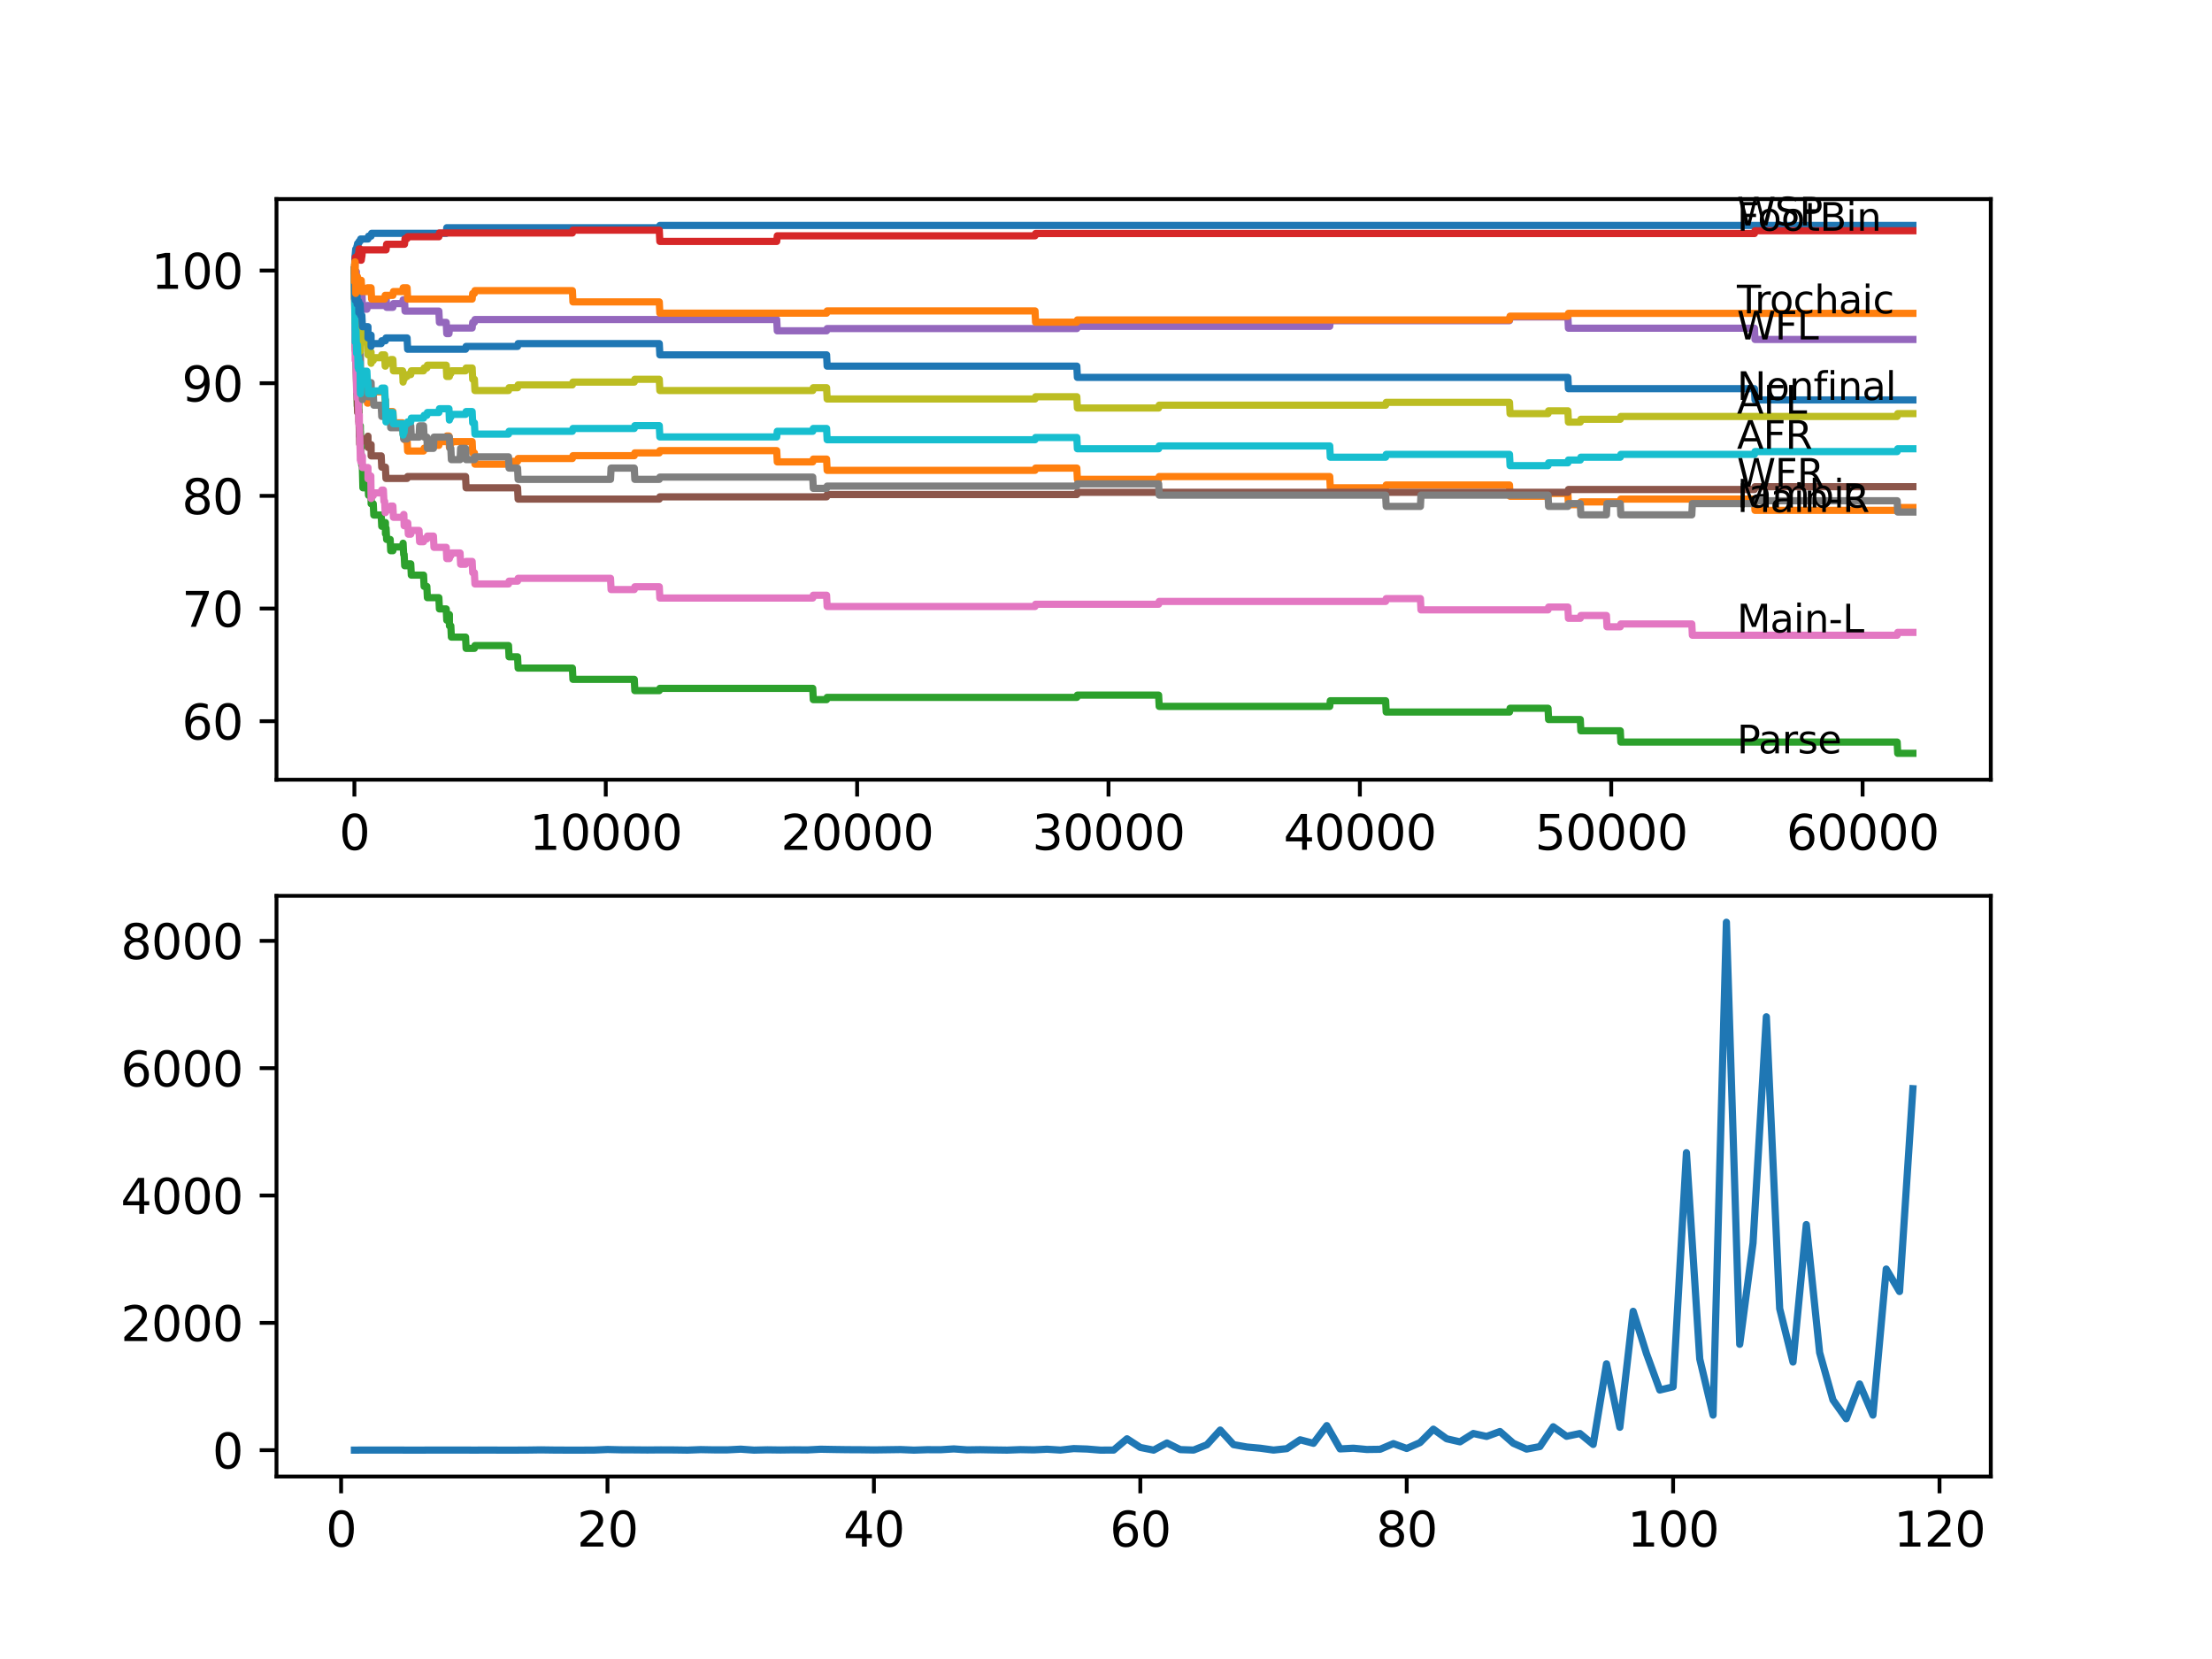 <?xml version="1.0" encoding="utf-8" standalone="no"?>
<!DOCTYPE svg PUBLIC "-//W3C//DTD SVG 1.1//EN"
  "http://www.w3.org/Graphics/SVG/1.1/DTD/svg11.dtd">
<svg xmlns:xlink="http://www.w3.org/1999/xlink" width="460.8pt" height="345.6pt" viewBox="0 0 460.8 345.6" xmlns="http://www.w3.org/2000/svg" version="1.1">
 <defs>
  <style type="text/css">*{stroke-linejoin: round; stroke-linecap: butt}</style>
 </defs>
 <g id="figure_1">
  <g id="patch_1">
   <path d="M 0 345.6 
L 460.8 345.6 
L 460.8 0 
L 0 0 
z
" style="fill: #ffffff"/>
  </g>
  <g id="axes_1">
   <g id="patch_2">
    <path d="M 57.6 162.432 
L 414.72 162.432 
L 414.72 41.472 
L 57.6 41.472 
z
" style="fill: #ffffff"/>
   </g>
   <g id="matplotlib.axis_1">
    <g id="xtick_1">
     <g id="line2d_1">
      <defs>
       <path id="mdc29847988" d="M 0 0 
L 0 3.5 
" style="stroke: #000000; stroke-width: 0.8"/>
      </defs>
      <g>
       <use xlink:href="#mdc29847988" x="73.827" y="162.432" style="stroke: #000000; stroke-width: 0.8"/>
      </g>
     </g>
     <g id="text_1">
      <!-- 0 -->
      <g transform="translate(70.646 177.03)scale(0.1 -0.1)">
       <defs>
        <path id="DejaVuSans-30" d="M 2034 4250 
Q 1547 4250 1301 3770 
Q 1056 3291 1056 2328 
Q 1056 1369 1301 889 
Q 1547 409 2034 409 
Q 2525 409 2770 889 
Q 3016 1369 3016 2328 
Q 3016 3291 2770 3770 
Q 2525 4250 2034 4250 
z
M 2034 4750 
Q 2819 4750 3233 4129 
Q 3647 3509 3647 2328 
Q 3647 1150 3233 529 
Q 2819 -91 2034 -91 
Q 1250 -91 836 529 
Q 422 1150 422 2328 
Q 422 3509 836 4129 
Q 1250 4750 2034 4750 
z
" transform="scale(0.016)"/>
       </defs>
       <use xlink:href="#DejaVuSans-30"/>
      </g>
     </g>
    </g>
    <g id="xtick_2">
     <g id="line2d_2">
      <g>
       <use xlink:href="#mdc29847988" x="126.192" y="162.432" style="stroke: #000000; stroke-width: 0.8"/>
      </g>
     </g>
     <g id="text_2">
      <!-- 10000 -->
      <g transform="translate(110.286 177.03)scale(0.1 -0.1)">
       <defs>
        <path id="DejaVuSans-31" d="M 794 531 
L 1825 531 
L 1825 4091 
L 703 3866 
L 703 4441 
L 1819 4666 
L 2450 4666 
L 2450 531 
L 3481 531 
L 3481 0 
L 794 0 
L 794 531 
z
" transform="scale(0.016)"/>
       </defs>
       <use xlink:href="#DejaVuSans-31"/>
       <use xlink:href="#DejaVuSans-30" x="63.623"/>
       <use xlink:href="#DejaVuSans-30" x="127.246"/>
       <use xlink:href="#DejaVuSans-30" x="190.869"/>
       <use xlink:href="#DejaVuSans-30" x="254.492"/>
      </g>
     </g>
    </g>
    <g id="xtick_3">
     <g id="line2d_3">
      <g>
       <use xlink:href="#mdc29847988" x="178.556" y="162.432" style="stroke: #000000; stroke-width: 0.8"/>
      </g>
     </g>
     <g id="text_3">
      <!-- 20000 -->
      <g transform="translate(162.65 177.03)scale(0.1 -0.1)">
       <defs>
        <path id="DejaVuSans-32" d="M 1228 531 
L 3431 531 
L 3431 0 
L 469 0 
L 469 531 
Q 828 903 1448 1529 
Q 2069 2156 2228 2338 
Q 2531 2678 2651 2914 
Q 2772 3150 2772 3378 
Q 2772 3750 2511 3984 
Q 2250 4219 1831 4219 
Q 1534 4219 1204 4116 
Q 875 4013 500 3803 
L 500 4441 
Q 881 4594 1212 4672 
Q 1544 4750 1819 4750 
Q 2544 4750 2975 4387 
Q 3406 4025 3406 3419 
Q 3406 3131 3298 2873 
Q 3191 2616 2906 2266 
Q 2828 2175 2409 1742 
Q 1991 1309 1228 531 
z
" transform="scale(0.016)"/>
       </defs>
       <use xlink:href="#DejaVuSans-32"/>
       <use xlink:href="#DejaVuSans-30" x="63.623"/>
       <use xlink:href="#DejaVuSans-30" x="127.246"/>
       <use xlink:href="#DejaVuSans-30" x="190.869"/>
       <use xlink:href="#DejaVuSans-30" x="254.492"/>
      </g>
     </g>
    </g>
    <g id="xtick_4">
     <g id="line2d_4">
      <g>
       <use xlink:href="#mdc29847988" x="230.921" y="162.432" style="stroke: #000000; stroke-width: 0.8"/>
      </g>
     </g>
     <g id="text_4">
      <!-- 30000 -->
      <g transform="translate(215.015 177.03)scale(0.1 -0.1)">
       <defs>
        <path id="DejaVuSans-33" d="M 2597 2516 
Q 3050 2419 3304 2112 
Q 3559 1806 3559 1356 
Q 3559 666 3084 287 
Q 2609 -91 1734 -91 
Q 1441 -91 1130 -33 
Q 819 25 488 141 
L 488 750 
Q 750 597 1062 519 
Q 1375 441 1716 441 
Q 2309 441 2620 675 
Q 2931 909 2931 1356 
Q 2931 1769 2642 2001 
Q 2353 2234 1838 2234 
L 1294 2234 
L 1294 2753 
L 1863 2753 
Q 2328 2753 2575 2939 
Q 2822 3125 2822 3475 
Q 2822 3834 2567 4026 
Q 2313 4219 1838 4219 
Q 1578 4219 1281 4162 
Q 984 4106 628 3988 
L 628 4550 
Q 988 4650 1302 4700 
Q 1616 4750 1894 4750 
Q 2613 4750 3031 4423 
Q 3450 4097 3450 3541 
Q 3450 3153 3228 2886 
Q 3006 2619 2597 2516 
z
" transform="scale(0.016)"/>
       </defs>
       <use xlink:href="#DejaVuSans-33"/>
       <use xlink:href="#DejaVuSans-30" x="63.623"/>
       <use xlink:href="#DejaVuSans-30" x="127.246"/>
       <use xlink:href="#DejaVuSans-30" x="190.869"/>
       <use xlink:href="#DejaVuSans-30" x="254.492"/>
      </g>
     </g>
    </g>
    <g id="xtick_5">
     <g id="line2d_5">
      <g>
       <use xlink:href="#mdc29847988" x="283.285" y="162.432" style="stroke: #000000; stroke-width: 0.8"/>
      </g>
     </g>
     <g id="text_5">
      <!-- 40000 -->
      <g transform="translate(267.379 177.03)scale(0.1 -0.1)">
       <defs>
        <path id="DejaVuSans-34" d="M 2419 4116 
L 825 1625 
L 2419 1625 
L 2419 4116 
z
M 2253 4666 
L 3047 4666 
L 3047 1625 
L 3713 1625 
L 3713 1100 
L 3047 1100 
L 3047 0 
L 2419 0 
L 2419 1100 
L 313 1100 
L 313 1709 
L 2253 4666 
z
" transform="scale(0.016)"/>
       </defs>
       <use xlink:href="#DejaVuSans-34"/>
       <use xlink:href="#DejaVuSans-30" x="63.623"/>
       <use xlink:href="#DejaVuSans-30" x="127.246"/>
       <use xlink:href="#DejaVuSans-30" x="190.869"/>
       <use xlink:href="#DejaVuSans-30" x="254.492"/>
      </g>
     </g>
    </g>
    <g id="xtick_6">
     <g id="line2d_6">
      <g>
       <use xlink:href="#mdc29847988" x="335.65" y="162.432" style="stroke: #000000; stroke-width: 0.8"/>
      </g>
     </g>
     <g id="text_6">
      <!-- 50000 -->
      <g transform="translate(319.744 177.03)scale(0.1 -0.1)">
       <defs>
        <path id="DejaVuSans-35" d="M 691 4666 
L 3169 4666 
L 3169 4134 
L 1269 4134 
L 1269 2991 
Q 1406 3038 1543 3061 
Q 1681 3084 1819 3084 
Q 2600 3084 3056 2656 
Q 3513 2228 3513 1497 
Q 3513 744 3044 326 
Q 2575 -91 1722 -91 
Q 1428 -91 1123 -41 
Q 819 9 494 109 
L 494 744 
Q 775 591 1075 516 
Q 1375 441 1709 441 
Q 2250 441 2565 725 
Q 2881 1009 2881 1497 
Q 2881 1984 2565 2268 
Q 2250 2553 1709 2553 
Q 1456 2553 1204 2497 
Q 953 2441 691 2322 
L 691 4666 
z
" transform="scale(0.016)"/>
       </defs>
       <use xlink:href="#DejaVuSans-35"/>
       <use xlink:href="#DejaVuSans-30" x="63.623"/>
       <use xlink:href="#DejaVuSans-30" x="127.246"/>
       <use xlink:href="#DejaVuSans-30" x="190.869"/>
       <use xlink:href="#DejaVuSans-30" x="254.492"/>
      </g>
     </g>
    </g>
    <g id="xtick_7">
     <g id="line2d_7">
      <g>
       <use xlink:href="#mdc29847988" x="388.014" y="162.432" style="stroke: #000000; stroke-width: 0.8"/>
      </g>
     </g>
     <g id="text_7">
      <!-- 60000 -->
      <g transform="translate(372.108 177.03)scale(0.1 -0.1)">
       <defs>
        <path id="DejaVuSans-36" d="M 2113 2584 
Q 1688 2584 1439 2293 
Q 1191 2003 1191 1497 
Q 1191 994 1439 701 
Q 1688 409 2113 409 
Q 2538 409 2786 701 
Q 3034 994 3034 1497 
Q 3034 2003 2786 2293 
Q 2538 2584 2113 2584 
z
M 3366 4563 
L 3366 3988 
Q 3128 4100 2886 4159 
Q 2644 4219 2406 4219 
Q 1781 4219 1451 3797 
Q 1122 3375 1075 2522 
Q 1259 2794 1537 2939 
Q 1816 3084 2150 3084 
Q 2853 3084 3261 2657 
Q 3669 2231 3669 1497 
Q 3669 778 3244 343 
Q 2819 -91 2113 -91 
Q 1303 -91 875 529 
Q 447 1150 447 2328 
Q 447 3434 972 4092 
Q 1497 4750 2381 4750 
Q 2619 4750 2861 4703 
Q 3103 4656 3366 4563 
z
" transform="scale(0.016)"/>
       </defs>
       <use xlink:href="#DejaVuSans-36"/>
       <use xlink:href="#DejaVuSans-30" x="63.623"/>
       <use xlink:href="#DejaVuSans-30" x="127.246"/>
       <use xlink:href="#DejaVuSans-30" x="190.869"/>
       <use xlink:href="#DejaVuSans-30" x="254.492"/>
      </g>
     </g>
    </g>
   </g>
   <g id="matplotlib.axis_2">
    <g id="ytick_1">
     <g id="line2d_8">
      <defs>
       <path id="mcd21e31ecd" d="M 0 0 
L -3.5 0 
" style="stroke: #000000; stroke-width: 0.8"/>
      </defs>
      <g>
       <use xlink:href="#mcd21e31ecd" x="57.6" y="150.244" style="stroke: #000000; stroke-width: 0.8"/>
      </g>
     </g>
     <g id="text_8">
      <!-- 60 -->
      <g transform="translate(37.875 154.044)scale(0.1 -0.1)">
       <use xlink:href="#DejaVuSans-36"/>
       <use xlink:href="#DejaVuSans-30" x="63.623"/>
      </g>
     </g>
    </g>
    <g id="ytick_2">
     <g id="line2d_9">
      <g>
       <use xlink:href="#mcd21e31ecd" x="57.6" y="126.773" style="stroke: #000000; stroke-width: 0.8"/>
      </g>
     </g>
     <g id="text_9">
      <!-- 70 -->
      <g transform="translate(37.875 130.572)scale(0.1 -0.1)">
       <defs>
        <path id="DejaVuSans-37" d="M 525 4666 
L 3525 4666 
L 3525 4397 
L 1831 0 
L 1172 0 
L 2766 4134 
L 525 4134 
L 525 4666 
z
" transform="scale(0.016)"/>
       </defs>
       <use xlink:href="#DejaVuSans-37"/>
       <use xlink:href="#DejaVuSans-30" x="63.623"/>
      </g>
     </g>
    </g>
    <g id="ytick_3">
     <g id="line2d_10">
      <g>
       <use xlink:href="#mcd21e31ecd" x="57.6" y="103.302" style="stroke: #000000; stroke-width: 0.8"/>
      </g>
     </g>
     <g id="text_10">
      <!-- 80 -->
      <g transform="translate(37.875 107.101)scale(0.1 -0.1)">
       <defs>
        <path id="DejaVuSans-38" d="M 2034 2216 
Q 1584 2216 1326 1975 
Q 1069 1734 1069 1313 
Q 1069 891 1326 650 
Q 1584 409 2034 409 
Q 2484 409 2743 651 
Q 3003 894 3003 1313 
Q 3003 1734 2745 1975 
Q 2488 2216 2034 2216 
z
M 1403 2484 
Q 997 2584 770 2862 
Q 544 3141 544 3541 
Q 544 4100 942 4425 
Q 1341 4750 2034 4750 
Q 2731 4750 3128 4425 
Q 3525 4100 3525 3541 
Q 3525 3141 3298 2862 
Q 3072 2584 2669 2484 
Q 3125 2378 3379 2068 
Q 3634 1759 3634 1313 
Q 3634 634 3220 271 
Q 2806 -91 2034 -91 
Q 1263 -91 848 271 
Q 434 634 434 1313 
Q 434 1759 690 2068 
Q 947 2378 1403 2484 
z
M 1172 3481 
Q 1172 3119 1398 2916 
Q 1625 2713 2034 2713 
Q 2441 2713 2670 2916 
Q 2900 3119 2900 3481 
Q 2900 3844 2670 4047 
Q 2441 4250 2034 4250 
Q 1625 4250 1398 4047 
Q 1172 3844 1172 3481 
z
" transform="scale(0.016)"/>
       </defs>
       <use xlink:href="#DejaVuSans-38"/>
       <use xlink:href="#DejaVuSans-30" x="63.623"/>
      </g>
     </g>
    </g>
    <g id="ytick_4">
     <g id="line2d_11">
      <g>
       <use xlink:href="#mcd21e31ecd" x="57.6" y="79.83" style="stroke: #000000; stroke-width: 0.8"/>
      </g>
     </g>
     <g id="text_11">
      <!-- 90 -->
      <g transform="translate(37.875 83.629)scale(0.1 -0.1)">
       <defs>
        <path id="DejaVuSans-39" d="M 703 97 
L 703 672 
Q 941 559 1184 500 
Q 1428 441 1663 441 
Q 2288 441 2617 861 
Q 2947 1281 2994 2138 
Q 2813 1869 2534 1725 
Q 2256 1581 1919 1581 
Q 1219 1581 811 2004 
Q 403 2428 403 3163 
Q 403 3881 828 4315 
Q 1253 4750 1959 4750 
Q 2769 4750 3195 4129 
Q 3622 3509 3622 2328 
Q 3622 1225 3098 567 
Q 2575 -91 1691 -91 
Q 1453 -91 1209 -44 
Q 966 3 703 97 
z
M 1959 2075 
Q 2384 2075 2632 2365 
Q 2881 2656 2881 3163 
Q 2881 3666 2632 3958 
Q 2384 4250 1959 4250 
Q 1534 4250 1286 3958 
Q 1038 3666 1038 3163 
Q 1038 2656 1286 2365 
Q 1534 2075 1959 2075 
z
" transform="scale(0.016)"/>
       </defs>
       <use xlink:href="#DejaVuSans-39"/>
       <use xlink:href="#DejaVuSans-30" x="63.623"/>
      </g>
     </g>
    </g>
    <g id="ytick_5">
     <g id="line2d_12">
      <g>
       <use xlink:href="#mcd21e31ecd" x="57.6" y="56.359" style="stroke: #000000; stroke-width: 0.8"/>
      </g>
     </g>
     <g id="text_12">
      <!-- 100 -->
      <g transform="translate(31.512 60.158)scale(0.1 -0.1)">
       <use xlink:href="#DejaVuSans-31"/>
       <use xlink:href="#DejaVuSans-30" x="63.623"/>
       <use xlink:href="#DejaVuSans-30" x="127.246"/>
      </g>
     </g>
    </g>
   </g>
   <g id="line2d_13">
    <path d="M 73.833 56.359 
L 73.838 56.359 
L 73.958 53.268 
L 73.979 53.268 
L 74.1 51.899 
L 74.241 51.899 
L 74.356 51.312 
L 74.383 51.312 
L 74.498 50.726 
L 74.718 50.726 
L 74.833 50.256 
L 75.021 50.256 
L 75.137 49.787 
L 76.655 49.787 
L 76.77 49.2 
L 77.299 49.2 
L 77.414 48.613 
L 92.956 48.613 
L 93.071 47.44 
L 137.34 47.44 
L 137.456 46.97 
L 398.487 46.97 
L 398.487 46.97 
" clip-path="url(#p00356a1056)" style="fill: none; stroke: #1f77b4; stroke-width: 1.5; stroke-linecap: square"/>
   </g>
   <g id="line2d_14">
    <path d="M 73.833 56.359 
L 73.838 56.359 
L 73.854 55.185 
L 73.885 62.227 
L 73.917 60.662 
L 74.042 68.094 
L 74.1 68.094 
L 74.189 72.789 
L 74.215 71.615 
L 74.294 71.615 
L 74.377 71.028 
L 74.383 73.376 
L 74.388 73.376 
L 74.43 73.376 
L 74.482 72.789 
L 74.487 75.136 
L 74.524 75.136 
L 74.561 75.136 
L 74.681 79.83 
L 74.718 79.83 
L 74.843 78.187 
L 74.854 78.187 
L 74.969 80.534 
L 74.995 80.534 
L 75.021 82.881 
L 75.105 81.238 
L 75.241 81.238 
L 75.357 80.652 
L 75.383 80.652 
L 75.477 82.999 
L 75.493 81.63 
L 76.43 81.63 
L 76.545 83.977 
L 76.655 83.977 
L 76.776 82.803 
L 77.31 82.803 
L 77.425 82.216 
L 77.755 82.216 
L 77.87 81.63 
L 80.127 81.63 
L 80.242 83.977 
L 80.289 83.977 
L 80.3 83.39 
L 80.305 85.737 
L 80.384 85.737 
L 81.844 85.737 
L 81.96 88.084 
L 83.866 88.084 
L 83.97 90.431 
L 83.976 89.845 
L 84.19 89.845 
L 84.264 89.258 
L 84.269 91.605 
L 84.285 91.605 
L 84.803 91.605 
L 84.918 93.952 
L 88.233 93.952 
L 88.348 93.365 
L 88.919 93.365 
L 89.034 92.779 
L 91.422 92.779 
L 91.537 91.996 
L 92.956 91.996 
L 93.071 90.823 
L 93.527 90.823 
L 93.616 93.17 
L 93.637 92.583 
L 93.915 92.583 
L 94.03 91.996 
L 98.355 91.996 
L 98.47 94.343 
L 98.826 94.343 
L 98.941 96.69 
L 105.932 96.69 
L 106.047 96.104 
L 107.817 96.104 
L 107.932 95.517 
L 119.238 95.517 
L 119.353 94.93 
L 132.13 94.93 
L 132.245 94.343 
L 137.34 94.343 
L 137.456 93.874 
L 161.805 93.874 
L 161.92 96.221 
L 169.309 96.221 
L 169.424 95.634 
L 172.194 95.634 
L 172.309 97.981 
L 215.615 97.981 
L 215.73 97.512 
L 224.323 97.512 
L 224.438 99.859 
L 241.362 99.859 
L 241.478 99.272 
L 277.007 99.272 
L 277.122 101.619 
L 288.653 101.619 
L 288.768 101.033 
L 314.458 101.033 
L 314.573 103.38 
L 322.485 103.38 
L 322.601 102.793 
L 326.617 102.793 
L 326.732 105.14 
L 329.204 105.14 
L 329.319 104.553 
L 337.535 104.553 
L 337.65 103.967 
L 365.482 103.967 
L 365.597 106.314 
L 395.214 106.314 
L 395.33 105.727 
L 398.487 105.727 
L 398.487 105.727 
" clip-path="url(#p00356a1056)" style="fill: none; stroke: #ff7f0e; stroke-width: 1.5; stroke-linecap: square"/>
   </g>
   <g id="line2d_15">
    <path d="M 73.833 56.359 
L 73.843 56.359 
L 73.854 55.772 
L 73.89 62.344 
L 73.896 62.344 
L 74.026 72.241 
L 74.068 72.241 
L 74.168 74.588 
L 74.178 73.415 
L 74.189 73.415 
L 74.314 80.456 
L 74.383 80.456 
L 74.414 79.869 
L 74.435 84.564 
L 74.456 84.564 
L 74.482 84.564 
L 74.597 82.608 
L 74.618 82.608 
L 74.697 81.825 
L 74.702 84.172 
L 74.718 84.172 
L 74.754 83.703 
L 74.76 86.05 
L 74.807 86.05 
L 74.854 90.744 
L 74.922 89.962 
L 74.995 89.962 
L 75.063 88.71 
L 75.069 91.057 
L 75.089 89.884 
L 75.21 94.578 
L 75.241 94.578 
L 75.357 96.925 
L 75.477 96.925 
L 75.597 101.619 
L 76.43 101.619 
L 76.545 100.837 
L 76.66 100.837 
L 76.776 103.184 
L 77.299 103.184 
L 77.31 102.597 
L 77.315 104.945 
L 77.394 104.945 
L 77.755 104.945 
L 77.87 107.292 
L 79.41 107.292 
L 79.525 109.639 
L 80.127 109.639 
L 80.242 108.857 
L 80.289 108.857 
L 80.3 111.204 
L 80.399 110.03 
L 80.425 110.03 
L 80.541 112.377 
L 81.279 112.377 
L 81.394 114.724 
L 81.844 114.724 
L 81.96 113.942 
L 83.866 113.942 
L 83.97 113.16 
L 84.086 115.507 
L 84.19 115.507 
L 84.306 117.854 
L 84.803 117.854 
L 84.918 117.463 
L 85.568 117.463 
L 85.683 119.81 
L 88.233 119.81 
L 88.348 122.157 
L 88.919 122.157 
L 89.034 124.504 
L 91.422 124.504 
L 91.537 126.851 
L 92.956 126.851 
L 93.071 129.198 
L 93.527 129.198 
L 93.616 128.025 
L 93.621 130.372 
L 93.632 130.372 
L 93.915 130.372 
L 94.03 132.719 
L 96.983 132.719 
L 97.098 135.066 
L 98.826 135.066 
L 98.941 134.479 
L 105.932 134.479 
L 106.047 136.827 
L 107.817 136.827 
L 107.932 139.174 
L 119.238 139.174 
L 119.353 141.521 
L 132.13 141.521 
L 132.245 143.868 
L 137.34 143.868 
L 137.456 143.399 
L 169.309 143.399 
L 169.424 145.746 
L 172.194 145.746 
L 172.309 145.276 
L 224.323 145.276 
L 224.438 144.807 
L 241.362 144.807 
L 241.478 147.154 
L 277.007 147.154 
L 277.122 145.98 
L 288.653 145.98 
L 288.768 148.328 
L 314.458 148.328 
L 314.573 147.545 
L 322.485 147.545 
L 322.601 149.892 
L 329.204 149.892 
L 329.319 152.24 
L 337.535 152.24 
L 337.65 154.587 
L 395.214 154.587 
L 395.33 156.934 
L 398.487 156.934 
L 398.487 156.934 
" clip-path="url(#p00356a1056)" style="fill: none; stroke: #2ca02c; stroke-width: 1.5; stroke-linecap: square"/>
   </g>
   <g id="line2d_16">
    <path d="M 73.833 56.359 
L 73.875 56.359 
L 74.021 53.62 
L 74.461 53.62 
L 74.576 53.034 
L 74.697 53.034 
L 74.812 51.86 
L 75.021 51.86 
L 75.137 54.207 
L 75.252 54.207 
L 75.367 53.425 
L 75.383 53.425 
L 75.503 52.056 
L 80.425 52.056 
L 80.541 50.882 
L 84.264 50.882 
L 84.379 49.709 
L 84.803 49.709 
L 84.918 49.317 
L 91.422 49.317 
L 91.537 48.535 
L 119.238 48.535 
L 119.353 47.948 
L 137.34 47.948 
L 137.456 50.295 
L 161.805 50.295 
L 161.92 49.122 
L 215.615 49.122 
L 215.73 48.652 
L 365.482 48.652 
L 365.597 48.066 
L 398.487 48.066 
L 398.487 48.066 
" clip-path="url(#p00356a1056)" style="fill: none; stroke: #d62728; stroke-width: 1.5; stroke-linecap: square"/>
   </g>
   <g id="line2d_17">
    <path d="M 73.833 56.359 
L 73.917 56.359 
L 73.922 58.706 
L 74.026 57.767 
L 74.168 57.767 
L 74.241 56.593 
L 74.246 58.941 
L 74.273 58.941 
L 74.414 58.941 
L 74.482 61.288 
L 74.524 60.114 
L 74.561 60.114 
L 74.676 59.332 
L 74.697 59.332 
L 74.812 61.679 
L 74.995 61.679 
L 75.116 59.723 
L 75.383 59.723 
L 75.503 64.417 
L 76.43 64.417 
L 76.545 63.635 
L 80.127 63.635 
L 80.242 62.853 
L 80.3 62.853 
L 80.415 61.679 
L 80.425 61.679 
L 80.541 64.026 
L 81.844 64.026 
L 81.96 63.244 
L 83.866 63.244 
L 83.981 62.461 
L 84.264 62.461 
L 84.379 64.808 
L 91.422 64.808 
L 91.537 67.156 
L 92.956 67.156 
L 93.071 69.503 
L 93.527 69.503 
L 93.642 68.329 
L 98.355 68.329 
L 98.47 67.156 
L 98.826 67.156 
L 98.941 66.569 
L 161.805 66.569 
L 161.92 68.916 
L 172.194 68.916 
L 172.309 68.447 
L 224.323 68.447 
L 224.438 67.977 
L 277.007 67.977 
L 277.122 66.804 
L 314.458 66.804 
L 314.573 66.021 
L 326.617 66.021 
L 326.732 68.368 
L 365.482 68.368 
L 365.597 70.715 
L 398.487 70.715 
L 398.487 70.715 
" clip-path="url(#p00356a1056)" style="fill: none; stroke: #9467bd; stroke-width: 1.5; stroke-linecap: square"/>
   </g>
   <g id="line2d_18">
    <path d="M 73.833 56.359 
L 73.843 56.359 
L 73.854 55.772 
L 73.89 62.344 
L 73.901 62.344 
L 73.922 62.344 
L 73.932 61.875 
L 73.948 68.916 
L 73.958 68.916 
L 73.979 68.916 
L 73.995 68.329 
L 74.006 73.023 
L 74.053 73.023 
L 74.068 73.023 
L 74.184 75.371 
L 74.189 75.371 
L 74.309 81.825 
L 74.377 81.825 
L 74.493 85.933 
L 74.718 85.933 
L 74.754 85.463 
L 74.76 87.81 
L 74.807 87.81 
L 74.927 92.505 
L 75.021 92.505 
L 75.137 92.035 
L 75.383 92.035 
L 75.498 91.449 
L 76.655 91.449 
L 76.66 90.862 
L 76.666 93.209 
L 76.749 93.209 
L 77.299 93.209 
L 77.31 92.622 
L 77.315 94.969 
L 77.394 94.969 
L 79.41 94.969 
L 79.525 97.316 
L 80.289 97.316 
L 80.404 99.664 
L 84.803 99.664 
L 84.918 99.272 
L 96.983 99.272 
L 97.098 101.619 
L 107.817 101.619 
L 107.932 103.967 
L 137.34 103.967 
L 137.456 103.497 
L 172.194 103.497 
L 172.309 103.028 
L 224.323 103.028 
L 224.438 102.558 
L 326.617 102.558 
L 326.732 101.972 
L 365.482 101.972 
L 365.597 101.385 
L 398.487 101.385 
L 398.487 101.385 
" clip-path="url(#p00356a1056)" style="fill: none; stroke: #8c564b; stroke-width: 1.5; stroke-linecap: square"/>
   </g>
   <g id="line2d_19">
    <path d="M 73.833 56.359 
L 73.838 56.359 
L 73.985 72.711 
L 73.99 72.711 
L 73.995 75.058 
L 74.1 73.532 
L 74.126 73.532 
L 74.246 79.4 
L 74.267 79.4 
L 74.294 81.747 
L 74.377 81.16 
L 74.383 80.573 
L 74.388 82.921 
L 74.487 81.16 
L 74.618 81.16 
L 74.744 88.202 
L 74.754 88.202 
L 74.854 86.441 
L 74.859 88.788 
L 74.89 88.788 
L 75.011 93.483 
L 75.021 93.483 
L 75.063 95.83 
L 75.131 94.656 
L 75.137 94.656 
L 75.163 93.874 
L 75.168 96.221 
L 75.236 96.221 
L 75.241 96.221 
L 75.357 95.634 
L 75.477 95.634 
L 75.493 95.047 
L 75.498 97.395 
L 75.571 97.395 
L 76.655 97.395 
L 76.66 99.742 
L 76.765 99.155 
L 77.252 99.155 
L 77.31 103.849 
L 77.367 103.262 
L 77.755 103.262 
L 77.87 102.676 
L 79.41 102.676 
L 79.525 102.089 
L 79.865 102.089 
L 79.98 104.436 
L 80.127 104.436 
L 80.242 106.783 
L 80.289 106.783 
L 80.404 106.196 
L 81.279 106.196 
L 81.394 105.414 
L 81.844 105.414 
L 81.96 107.761 
L 83.97 107.761 
L 84.086 107.174 
L 84.133 107.174 
L 84.19 109.522 
L 84.243 108.935 
L 84.944 108.935 
L 85.06 111.282 
L 85.568 111.282 
L 85.683 110.5 
L 87.296 110.5 
L 87.411 112.847 
L 88.233 112.847 
L 88.348 112.26 
L 88.919 112.26 
L 89.034 111.673 
L 90.291 111.673 
L 90.406 114.02 
L 92.956 114.02 
L 93.071 116.367 
L 93.616 116.367 
L 93.731 115.781 
L 93.915 115.781 
L 94.03 115.194 
L 95.842 115.194 
L 95.957 117.541 
L 96.983 117.541 
L 97.098 116.954 
L 98.355 116.954 
L 98.47 119.301 
L 98.826 119.301 
L 98.941 121.648 
L 105.932 121.648 
L 106.047 121.062 
L 107.817 121.062 
L 107.932 120.475 
L 127.182 120.475 
L 127.297 122.822 
L 132.13 122.822 
L 132.245 122.235 
L 137.34 122.235 
L 137.456 124.582 
L 169.309 124.582 
L 169.424 123.996 
L 172.194 123.996 
L 172.309 126.343 
L 215.615 126.343 
L 215.73 125.873 
L 241.362 125.873 
L 241.478 125.287 
L 288.653 125.287 
L 288.768 124.7 
L 295.9 124.7 
L 296.015 127.047 
L 322.485 127.047 
L 322.601 126.46 
L 326.617 126.46 
L 326.732 128.807 
L 329.204 128.807 
L 329.319 128.22 
L 334.65 128.22 
L 334.765 130.568 
L 337.535 130.568 
L 337.65 129.981 
L 352.433 129.981 
L 352.548 132.328 
L 395.214 132.328 
L 395.33 131.741 
L 398.487 131.741 
L 398.487 131.741 
" clip-path="url(#p00356a1056)" style="fill: none; stroke: #e377c2; stroke-width: 1.5; stroke-linecap: square"/>
   </g>
   <g id="line2d_20">
    <path d="M 73.833 56.359 
L 73.843 56.359 
L 73.854 55.772 
L 73.89 62.344 
L 73.932 58.354 
L 73.937 58.354 
L 74.058 64.026 
L 74.068 64.026 
L 74.126 66.373 
L 74.147 61.679 
L 74.173 61.679 
L 74.189 61.679 
L 74.241 66.373 
L 74.304 65.786 
L 74.377 65.786 
L 74.498 72.241 
L 74.618 72.241 
L 74.749 68.642 
L 74.754 68.642 
L 74.854 75.684 
L 74.875 74.901 
L 74.89 74.901 
L 75.006 72.554 
L 75.021 72.554 
L 75.063 72.085 
L 75.069 74.432 
L 75.084 74.432 
L 75.163 81.473 
L 75.205 79.126 
L 75.241 79.126 
L 75.357 81.473 
L 75.383 81.473 
L 75.477 80.886 
L 75.493 83.234 
L 75.587 80.886 
L 76.655 80.886 
L 76.66 80.3 
L 76.666 82.647 
L 76.749 82.647 
L 77.252 82.647 
L 77.31 79.713 
L 77.362 82.06 
L 77.755 82.06 
L 77.87 84.407 
L 79.41 84.407 
L 79.525 86.754 
L 79.865 86.754 
L 79.98 84.407 
L 80.289 84.407 
L 80.404 86.754 
L 81.279 86.754 
L 81.394 89.101 
L 83.97 89.101 
L 84.086 91.449 
L 84.133 91.449 
L 84.19 89.101 
L 84.243 91.449 
L 84.803 91.449 
L 84.918 91.057 
L 84.944 91.057 
L 85.06 88.71 
L 85.568 88.71 
L 85.683 91.057 
L 87.296 91.057 
L 87.411 88.71 
L 88.233 88.71 
L 88.348 91.057 
L 88.919 91.057 
L 89.034 93.404 
L 90.291 93.404 
L 90.406 91.057 
L 93.616 91.057 
L 93.731 93.404 
L 93.915 93.404 
L 94.03 95.752 
L 95.842 95.752 
L 95.957 93.404 
L 96.983 93.404 
L 97.098 95.752 
L 98.826 95.752 
L 98.941 95.165 
L 105.932 95.165 
L 106.047 97.512 
L 107.817 97.512 
L 107.932 99.859 
L 127.182 99.859 
L 127.297 97.512 
L 132.13 97.512 
L 132.245 99.859 
L 137.34 99.859 
L 137.456 99.39 
L 169.309 99.39 
L 169.424 101.737 
L 172.194 101.737 
L 172.309 101.267 
L 224.323 101.267 
L 224.438 100.798 
L 241.362 100.798 
L 241.478 103.145 
L 288.653 103.145 
L 288.768 105.492 
L 295.9 105.492 
L 296.015 103.145 
L 322.485 103.145 
L 322.601 105.492 
L 326.617 105.492 
L 326.732 104.905 
L 329.204 104.905 
L 329.319 107.253 
L 334.65 107.253 
L 334.765 104.905 
L 337.535 104.905 
L 337.65 107.253 
L 352.433 107.253 
L 352.548 104.905 
L 365.482 104.905 
L 365.597 104.319 
L 395.214 104.319 
L 395.33 106.666 
L 398.487 106.666 
L 398.487 106.666 
" clip-path="url(#p00356a1056)" style="fill: none; stroke: #7f7f7f; stroke-width: 1.5; stroke-linecap: square"/>
   </g>
   <g id="line2d_21">
    <path d="M 73.833 56.359 
L 73.838 56.359 
L 73.932 64.496 
L 73.958 62.54 
L 73.979 62.54 
L 73.995 67.234 
L 74.095 64.926 
L 74.189 64.926 
L 74.241 63.752 
L 74.246 66.099 
L 74.288 66.099 
L 74.294 66.099 
L 74.383 64.926 
L 74.388 67.273 
L 74.393 67.273 
L 74.414 67.273 
L 74.54 65.513 
L 74.561 65.513 
L 74.676 67.86 
L 74.718 67.86 
L 74.754 70.207 
L 74.828 68.447 
L 74.995 68.447 
L 75.063 73.141 
L 75.11 71.967 
L 75.137 71.967 
L 75.257 69.816 
L 75.477 69.816 
L 75.592 69.229 
L 76.43 69.229 
L 76.545 71.576 
L 76.655 71.576 
L 76.66 73.923 
L 76.765 73.336 
L 77.299 73.336 
L 77.31 75.684 
L 77.409 75.097 
L 77.755 75.097 
L 77.87 74.51 
L 79.41 74.51 
L 79.525 73.923 
L 80.127 73.923 
L 80.242 76.27 
L 80.289 76.27 
L 80.404 75.684 
L 81.279 75.684 
L 81.394 74.901 
L 81.844 74.901 
L 81.96 77.248 
L 83.866 77.248 
L 83.97 79.595 
L 83.976 79.009 
L 84.19 79.009 
L 84.306 78.422 
L 84.803 78.422 
L 84.918 78.031 
L 85.568 78.031 
L 85.683 77.248 
L 88.233 77.248 
L 88.348 76.662 
L 88.919 76.662 
L 89.034 76.075 
L 92.956 76.075 
L 93.071 78.422 
L 93.616 78.422 
L 93.731 77.835 
L 93.915 77.835 
L 94.03 77.248 
L 96.983 77.248 
L 97.098 76.662 
L 98.355 76.662 
L 98.47 79.009 
L 98.826 79.009 
L 98.941 81.356 
L 105.932 81.356 
L 106.047 80.769 
L 107.817 80.769 
L 107.932 80.182 
L 119.238 80.182 
L 119.353 79.595 
L 132.13 79.595 
L 132.245 79.009 
L 137.34 79.009 
L 137.456 81.356 
L 169.309 81.356 
L 169.424 80.769 
L 172.194 80.769 
L 172.309 83.116 
L 215.615 83.116 
L 215.73 82.647 
L 224.323 82.647 
L 224.438 84.994 
L 241.362 84.994 
L 241.478 84.407 
L 288.653 84.407 
L 288.768 83.82 
L 314.458 83.82 
L 314.573 86.167 
L 322.485 86.167 
L 322.601 85.581 
L 326.617 85.581 
L 326.732 87.928 
L 329.204 87.928 
L 329.319 87.341 
L 337.535 87.341 
L 337.65 86.754 
L 395.214 86.754 
L 395.33 86.167 
L 398.487 86.167 
L 398.487 86.167 
" clip-path="url(#p00356a1056)" style="fill: none; stroke: #bcbd22; stroke-width: 1.5; stroke-linecap: square"/>
   </g>
   <g id="line2d_22">
    <path d="M 73.833 56.359 
L 73.838 56.359 
L 73.974 68.877 
L 73.99 68.877 
L 73.995 71.224 
L 74.1 68.916 
L 74.168 68.916 
L 74.288 73.61 
L 74.377 73.61 
L 74.482 71.85 
L 74.602 76.544 
L 74.618 76.544 
L 74.718 74.588 
L 74.723 76.935 
L 74.807 76.935 
L 74.927 75.566 
L 74.995 75.566 
L 75.089 82.021 
L 75.116 81.434 
L 75.137 81.434 
L 75.257 79.283 
L 75.383 79.283 
L 75.508 77.327 
L 76.43 77.327 
L 76.545 79.674 
L 76.655 79.674 
L 76.77 82.021 
L 77.755 82.021 
L 77.87 81.434 
L 79.41 81.434 
L 79.525 80.847 
L 80.127 80.847 
L 80.242 83.194 
L 80.289 83.194 
L 80.41 87.889 
L 80.425 87.889 
L 80.541 86.715 
L 81.279 86.715 
L 81.394 85.933 
L 81.844 85.933 
L 81.96 88.28 
L 83.866 88.28 
L 83.97 90.627 
L 83.976 90.04 
L 84.19 90.04 
L 84.316 88.28 
L 84.803 88.28 
L 84.918 87.889 
L 85.568 87.889 
L 85.683 87.106 
L 88.233 87.106 
L 88.348 86.52 
L 88.919 86.52 
L 89.034 85.933 
L 91.422 85.933 
L 91.537 85.15 
L 93.527 85.15 
L 93.616 87.498 
L 93.637 86.911 
L 93.915 86.911 
L 94.03 86.324 
L 96.983 86.324 
L 97.098 85.737 
L 98.355 85.737 
L 98.47 88.084 
L 98.826 88.084 
L 98.941 90.431 
L 105.932 90.431 
L 106.047 89.845 
L 119.238 89.845 
L 119.353 89.258 
L 132.13 89.258 
L 132.245 88.671 
L 137.34 88.671 
L 137.456 91.018 
L 161.805 91.018 
L 161.92 89.845 
L 169.309 89.845 
L 169.424 89.258 
L 172.194 89.258 
L 172.309 91.605 
L 215.615 91.605 
L 215.73 91.136 
L 224.323 91.136 
L 224.438 93.483 
L 241.362 93.483 
L 241.478 92.896 
L 277.007 92.896 
L 277.122 95.243 
L 288.653 95.243 
L 288.768 94.656 
L 314.458 94.656 
L 314.573 97.003 
L 322.485 97.003 
L 322.601 96.417 
L 326.617 96.417 
L 326.732 95.83 
L 329.204 95.83 
L 329.319 95.243 
L 337.535 95.243 
L 337.65 94.656 
L 365.482 94.656 
L 365.597 94.07 
L 395.214 94.07 
L 395.33 93.483 
L 398.487 93.483 
L 398.487 93.483 
" clip-path="url(#p00356a1056)" style="fill: none; stroke: #17becf; stroke-width: 1.5; stroke-linecap: square"/>
   </g>
   <g id="line2d_23">
    <path d="M 73.833 56.359 
L 73.843 56.359 
L 73.932 62.148 
L 73.958 60.192 
L 73.979 60.192 
L 73.995 62.54 
L 74.089 61.014 
L 74.189 61.014 
L 74.241 59.84 
L 74.246 62.187 
L 74.288 62.187 
L 74.294 62.187 
L 74.383 61.014 
L 74.388 63.361 
L 74.393 63.361 
L 74.43 63.361 
L 74.545 62.774 
L 74.718 62.774 
L 74.754 65.121 
L 74.828 63.361 
L 75.021 63.361 
L 75.137 65.708 
L 75.383 65.708 
L 75.498 68.055 
L 76.655 68.055 
L 76.66 70.402 
L 76.765 69.816 
L 77.299 69.816 
L 77.31 72.163 
L 77.409 71.576 
L 79.41 71.576 
L 79.525 70.989 
L 80.289 70.989 
L 80.404 70.402 
L 84.803 70.402 
L 84.918 72.75 
L 96.983 72.75 
L 97.098 72.163 
L 107.817 72.163 
L 107.932 71.576 
L 137.34 71.576 
L 137.456 73.923 
L 172.194 73.923 
L 172.309 76.27 
L 224.323 76.27 
L 224.438 78.617 
L 326.617 78.617 
L 326.732 80.965 
L 365.482 80.965 
L 365.597 83.312 
L 398.487 83.312 
L 398.487 83.312 
" clip-path="url(#p00356a1056)" style="fill: none; stroke: #1f77b4; stroke-width: 1.5; stroke-linecap: square"/>
   </g>
   <g id="line2d_24">
    <path d="M 73.833 56.359 
L 73.843 56.359 
L 73.854 58.706 
L 73.927 54.559 
L 73.948 54.559 
L 73.979 54.559 
L 74.1 61.131 
L 74.215 58.784 
L 74.241 58.784 
L 74.356 58.197 
L 74.414 58.197 
L 74.461 57.611 
L 74.466 59.958 
L 74.508 59.958 
L 74.561 59.958 
L 74.676 59.175 
L 74.995 59.175 
L 75.11 58.393 
L 75.252 58.393 
L 75.367 60.74 
L 76.43 60.74 
L 76.545 59.958 
L 77.299 59.958 
L 77.414 62.305 
L 80.127 62.305 
L 80.242 61.522 
L 81.844 61.522 
L 81.96 60.74 
L 83.866 60.74 
L 83.981 59.958 
L 84.803 59.958 
L 84.918 62.305 
L 98.355 62.305 
L 98.47 61.131 
L 98.826 61.131 
L 98.941 60.544 
L 119.238 60.544 
L 119.353 62.892 
L 137.34 62.892 
L 137.456 65.239 
L 172.194 65.239 
L 172.309 64.769 
L 215.615 64.769 
L 215.73 67.116 
L 224.323 67.116 
L 224.438 66.647 
L 314.458 66.647 
L 314.573 65.865 
L 326.617 65.865 
L 326.732 65.278 
L 398.487 65.278 
L 398.487 65.278 
" clip-path="url(#p00356a1056)" style="fill: none; stroke: #ff7f0e; stroke-width: 1.5; stroke-linecap: square"/>
   </g>
   <g id="patch_3">
    <path d="M 57.6 162.432 
L 57.6 41.472 
" style="fill: none; stroke: #000000; stroke-width: 0.8; stroke-linejoin: miter; stroke-linecap: square"/>
   </g>
   <g id="patch_4">
    <path d="M 414.72 162.432 
L 414.72 41.472 
" style="fill: none; stroke: #000000; stroke-width: 0.8; stroke-linejoin: miter; stroke-linecap: square"/>
   </g>
   <g id="patch_5">
    <path d="M 57.6 162.432 
L 414.72 162.432 
" style="fill: none; stroke: #000000; stroke-width: 0.8; stroke-linejoin: miter; stroke-linecap: square"/>
   </g>
   <g id="patch_6">
    <path d="M 57.6 41.472 
L 414.72 41.472 
" style="fill: none; stroke: #000000; stroke-width: 0.8; stroke-linejoin: miter; stroke-linecap: square"/>
   </g>
   <g id="text_13">
    <!-- WSP -->
    <g transform="translate(361.832 46.97)scale(0.08 -0.08)">
     <defs>
      <path id="DejaVuSans-57" d="M 213 4666 
L 850 4666 
L 1831 722 
L 2809 4666 
L 3519 4666 
L 4500 722 
L 5478 4666 
L 6119 4666 
L 4947 0 
L 4153 0 
L 3169 4050 
L 2175 0 
L 1381 0 
L 213 4666 
z
" transform="scale(0.016)"/>
      <path id="DejaVuSans-53" d="M 3425 4513 
L 3425 3897 
Q 3066 4069 2747 4153 
Q 2428 4238 2131 4238 
Q 1616 4238 1336 4038 
Q 1056 3838 1056 3469 
Q 1056 3159 1242 3001 
Q 1428 2844 1947 2747 
L 2328 2669 
Q 3034 2534 3370 2195 
Q 3706 1856 3706 1288 
Q 3706 609 3251 259 
Q 2797 -91 1919 -91 
Q 1588 -91 1214 -16 
Q 841 59 441 206 
L 441 856 
Q 825 641 1194 531 
Q 1563 422 1919 422 
Q 2459 422 2753 634 
Q 3047 847 3047 1241 
Q 3047 1584 2836 1778 
Q 2625 1972 2144 2069 
L 1759 2144 
Q 1053 2284 737 2584 
Q 422 2884 422 3419 
Q 422 4038 858 4394 
Q 1294 4750 2059 4750 
Q 2388 4750 2728 4690 
Q 3069 4631 3425 4513 
z
" transform="scale(0.016)"/>
      <path id="DejaVuSans-50" d="M 1259 4147 
L 1259 2394 
L 2053 2394 
Q 2494 2394 2734 2622 
Q 2975 2850 2975 3272 
Q 2975 3691 2734 3919 
Q 2494 4147 2053 4147 
L 1259 4147 
z
M 628 4666 
L 2053 4666 
Q 2838 4666 3239 4311 
Q 3641 3956 3641 3272 
Q 3641 2581 3239 2228 
Q 2838 1875 2053 1875 
L 1259 1875 
L 1259 0 
L 628 0 
L 628 4666 
z
" transform="scale(0.016)"/>
     </defs>
     <use xlink:href="#DejaVuSans-57"/>
     <use xlink:href="#DejaVuSans-53" x="98.877"/>
     <use xlink:href="#DejaVuSans-50" x="162.354"/>
    </g>
   </g>
   <g id="text_14">
    <!-- Iambic -->
    <g transform="translate(361.832 105.727)scale(0.08 -0.08)">
     <defs>
      <path id="DejaVuSans-49" d="M 628 4666 
L 1259 4666 
L 1259 0 
L 628 0 
L 628 4666 
z
" transform="scale(0.016)"/>
      <path id="DejaVuSans-61" d="M 2194 1759 
Q 1497 1759 1228 1600 
Q 959 1441 959 1056 
Q 959 750 1161 570 
Q 1363 391 1709 391 
Q 2188 391 2477 730 
Q 2766 1069 2766 1631 
L 2766 1759 
L 2194 1759 
z
M 3341 1997 
L 3341 0 
L 2766 0 
L 2766 531 
Q 2569 213 2275 61 
Q 1981 -91 1556 -91 
Q 1019 -91 701 211 
Q 384 513 384 1019 
Q 384 1609 779 1909 
Q 1175 2209 1959 2209 
L 2766 2209 
L 2766 2266 
Q 2766 2663 2505 2880 
Q 2244 3097 1772 3097 
Q 1472 3097 1187 3025 
Q 903 2953 641 2809 
L 641 3341 
Q 956 3463 1253 3523 
Q 1550 3584 1831 3584 
Q 2591 3584 2966 3190 
Q 3341 2797 3341 1997 
z
" transform="scale(0.016)"/>
      <path id="DejaVuSans-6d" d="M 3328 2828 
Q 3544 3216 3844 3400 
Q 4144 3584 4550 3584 
Q 5097 3584 5394 3201 
Q 5691 2819 5691 2113 
L 5691 0 
L 5113 0 
L 5113 2094 
Q 5113 2597 4934 2840 
Q 4756 3084 4391 3084 
Q 3944 3084 3684 2787 
Q 3425 2491 3425 1978 
L 3425 0 
L 2847 0 
L 2847 2094 
Q 2847 2600 2669 2842 
Q 2491 3084 2119 3084 
Q 1678 3084 1418 2786 
Q 1159 2488 1159 1978 
L 1159 0 
L 581 0 
L 581 3500 
L 1159 3500 
L 1159 2956 
Q 1356 3278 1631 3431 
Q 1906 3584 2284 3584 
Q 2666 3584 2933 3390 
Q 3200 3197 3328 2828 
z
" transform="scale(0.016)"/>
      <path id="DejaVuSans-62" d="M 3116 1747 
Q 3116 2381 2855 2742 
Q 2594 3103 2138 3103 
Q 1681 3103 1420 2742 
Q 1159 2381 1159 1747 
Q 1159 1113 1420 752 
Q 1681 391 2138 391 
Q 2594 391 2855 752 
Q 3116 1113 3116 1747 
z
M 1159 2969 
Q 1341 3281 1617 3432 
Q 1894 3584 2278 3584 
Q 2916 3584 3314 3078 
Q 3713 2572 3713 1747 
Q 3713 922 3314 415 
Q 2916 -91 2278 -91 
Q 1894 -91 1617 61 
Q 1341 213 1159 525 
L 1159 0 
L 581 0 
L 581 4863 
L 1159 4863 
L 1159 2969 
z
" transform="scale(0.016)"/>
      <path id="DejaVuSans-69" d="M 603 3500 
L 1178 3500 
L 1178 0 
L 603 0 
L 603 3500 
z
M 603 4863 
L 1178 4863 
L 1178 4134 
L 603 4134 
L 603 4863 
z
" transform="scale(0.016)"/>
      <path id="DejaVuSans-63" d="M 3122 3366 
L 3122 2828 
Q 2878 2963 2633 3030 
Q 2388 3097 2138 3097 
Q 1578 3097 1268 2742 
Q 959 2388 959 1747 
Q 959 1106 1268 751 
Q 1578 397 2138 397 
Q 2388 397 2633 464 
Q 2878 531 3122 666 
L 3122 134 
Q 2881 22 2623 -34 
Q 2366 -91 2075 -91 
Q 1284 -91 818 406 
Q 353 903 353 1747 
Q 353 2603 823 3093 
Q 1294 3584 2113 3584 
Q 2378 3584 2631 3529 
Q 2884 3475 3122 3366 
z
" transform="scale(0.016)"/>
     </defs>
     <use xlink:href="#DejaVuSans-49"/>
     <use xlink:href="#DejaVuSans-61" x="29.492"/>
     <use xlink:href="#DejaVuSans-6d" x="90.771"/>
     <use xlink:href="#DejaVuSans-62" x="188.184"/>
     <use xlink:href="#DejaVuSans-69" x="251.66"/>
     <use xlink:href="#DejaVuSans-63" x="279.443"/>
    </g>
   </g>
   <g id="text_15">
    <!-- Parse -->
    <g transform="translate(361.832 156.934)scale(0.08 -0.08)">
     <defs>
      <path id="DejaVuSans-72" d="M 2631 2963 
Q 2534 3019 2420 3045 
Q 2306 3072 2169 3072 
Q 1681 3072 1420 2755 
Q 1159 2438 1159 1844 
L 1159 0 
L 581 0 
L 581 3500 
L 1159 3500 
L 1159 2956 
Q 1341 3275 1631 3429 
Q 1922 3584 2338 3584 
Q 2397 3584 2469 3576 
Q 2541 3569 2628 3553 
L 2631 2963 
z
" transform="scale(0.016)"/>
      <path id="DejaVuSans-73" d="M 2834 3397 
L 2834 2853 
Q 2591 2978 2328 3040 
Q 2066 3103 1784 3103 
Q 1356 3103 1142 2972 
Q 928 2841 928 2578 
Q 928 2378 1081 2264 
Q 1234 2150 1697 2047 
L 1894 2003 
Q 2506 1872 2764 1633 
Q 3022 1394 3022 966 
Q 3022 478 2636 193 
Q 2250 -91 1575 -91 
Q 1294 -91 989 -36 
Q 684 19 347 128 
L 347 722 
Q 666 556 975 473 
Q 1284 391 1588 391 
Q 1994 391 2212 530 
Q 2431 669 2431 922 
Q 2431 1156 2273 1281 
Q 2116 1406 1581 1522 
L 1381 1569 
Q 847 1681 609 1914 
Q 372 2147 372 2553 
Q 372 3047 722 3315 
Q 1072 3584 1716 3584 
Q 2034 3584 2315 3537 
Q 2597 3491 2834 3397 
z
" transform="scale(0.016)"/>
      <path id="DejaVuSans-65" d="M 3597 1894 
L 3597 1613 
L 953 1613 
Q 991 1019 1311 708 
Q 1631 397 2203 397 
Q 2534 397 2845 478 
Q 3156 559 3463 722 
L 3463 178 
Q 3153 47 2828 -22 
Q 2503 -91 2169 -91 
Q 1331 -91 842 396 
Q 353 884 353 1716 
Q 353 2575 817 3079 
Q 1281 3584 2069 3584 
Q 2775 3584 3186 3129 
Q 3597 2675 3597 1894 
z
M 3022 2063 
Q 3016 2534 2758 2815 
Q 2500 3097 2075 3097 
Q 1594 3097 1305 2825 
Q 1016 2553 972 2059 
L 3022 2063 
z
" transform="scale(0.016)"/>
     </defs>
     <use xlink:href="#DejaVuSans-50"/>
     <use xlink:href="#DejaVuSans-61" x="55.803"/>
     <use xlink:href="#DejaVuSans-72" x="117.082"/>
     <use xlink:href="#DejaVuSans-73" x="158.195"/>
     <use xlink:href="#DejaVuSans-65" x="210.295"/>
    </g>
   </g>
   <g id="text_16">
    <!-- FootBin -->
    <g transform="translate(361.832 48.066)scale(0.08 -0.08)">
     <defs>
      <path id="DejaVuSans-46" d="M 628 4666 
L 3309 4666 
L 3309 4134 
L 1259 4134 
L 1259 2759 
L 3109 2759 
L 3109 2228 
L 1259 2228 
L 1259 0 
L 628 0 
L 628 4666 
z
" transform="scale(0.016)"/>
      <path id="DejaVuSans-6f" d="M 1959 3097 
Q 1497 3097 1228 2736 
Q 959 2375 959 1747 
Q 959 1119 1226 758 
Q 1494 397 1959 397 
Q 2419 397 2687 759 
Q 2956 1122 2956 1747 
Q 2956 2369 2687 2733 
Q 2419 3097 1959 3097 
z
M 1959 3584 
Q 2709 3584 3137 3096 
Q 3566 2609 3566 1747 
Q 3566 888 3137 398 
Q 2709 -91 1959 -91 
Q 1206 -91 779 398 
Q 353 888 353 1747 
Q 353 2609 779 3096 
Q 1206 3584 1959 3584 
z
" transform="scale(0.016)"/>
      <path id="DejaVuSans-74" d="M 1172 4494 
L 1172 3500 
L 2356 3500 
L 2356 3053 
L 1172 3053 
L 1172 1153 
Q 1172 725 1289 603 
Q 1406 481 1766 481 
L 2356 481 
L 2356 0 
L 1766 0 
Q 1100 0 847 248 
Q 594 497 594 1153 
L 594 3053 
L 172 3053 
L 172 3500 
L 594 3500 
L 594 4494 
L 1172 4494 
z
" transform="scale(0.016)"/>
      <path id="DejaVuSans-42" d="M 1259 2228 
L 1259 519 
L 2272 519 
Q 2781 519 3026 730 
Q 3272 941 3272 1375 
Q 3272 1813 3026 2020 
Q 2781 2228 2272 2228 
L 1259 2228 
z
M 1259 4147 
L 1259 2741 
L 2194 2741 
Q 2656 2741 2882 2914 
Q 3109 3088 3109 3444 
Q 3109 3797 2882 3972 
Q 2656 4147 2194 4147 
L 1259 4147 
z
M 628 4666 
L 2241 4666 
Q 2963 4666 3353 4366 
Q 3744 4066 3744 3513 
Q 3744 3084 3544 2831 
Q 3344 2578 2956 2516 
Q 3422 2416 3680 2098 
Q 3938 1781 3938 1306 
Q 3938 681 3513 340 
Q 3088 0 2303 0 
L 628 0 
L 628 4666 
z
" transform="scale(0.016)"/>
      <path id="DejaVuSans-6e" d="M 3513 2113 
L 3513 0 
L 2938 0 
L 2938 2094 
Q 2938 2591 2744 2837 
Q 2550 3084 2163 3084 
Q 1697 3084 1428 2787 
Q 1159 2491 1159 1978 
L 1159 0 
L 581 0 
L 581 3500 
L 1159 3500 
L 1159 2956 
Q 1366 3272 1645 3428 
Q 1925 3584 2291 3584 
Q 2894 3584 3203 3211 
Q 3513 2838 3513 2113 
z
" transform="scale(0.016)"/>
     </defs>
     <use xlink:href="#DejaVuSans-46"/>
     <use xlink:href="#DejaVuSans-6f" x="53.895"/>
     <use xlink:href="#DejaVuSans-6f" x="115.076"/>
     <use xlink:href="#DejaVuSans-74" x="176.258"/>
     <use xlink:href="#DejaVuSans-42" x="215.467"/>
     <use xlink:href="#DejaVuSans-69" x="284.07"/>
     <use xlink:href="#DejaVuSans-6e" x="311.854"/>
    </g>
   </g>
   <g id="text_17">
    <!-- WFL -->
    <g transform="translate(361.832 70.715)scale(0.08 -0.08)">
     <defs>
      <path id="DejaVuSans-4c" d="M 628 4666 
L 1259 4666 
L 1259 531 
L 3531 531 
L 3531 0 
L 628 0 
L 628 4666 
z
" transform="scale(0.016)"/>
     </defs>
     <use xlink:href="#DejaVuSans-57"/>
     <use xlink:href="#DejaVuSans-46" x="98.877"/>
     <use xlink:href="#DejaVuSans-4c" x="156.396"/>
    </g>
   </g>
   <g id="text_18">
    <!-- WFR -->
    <g transform="translate(361.832 101.385)scale(0.08 -0.08)">
     <defs>
      <path id="DejaVuSans-52" d="M 2841 2188 
Q 3044 2119 3236 1894 
Q 3428 1669 3622 1275 
L 4263 0 
L 3584 0 
L 2988 1197 
Q 2756 1666 2539 1819 
Q 2322 1972 1947 1972 
L 1259 1972 
L 1259 0 
L 628 0 
L 628 4666 
L 2053 4666 
Q 2853 4666 3247 4331 
Q 3641 3997 3641 3322 
Q 3641 2881 3436 2590 
Q 3231 2300 2841 2188 
z
M 1259 4147 
L 1259 2491 
L 2053 2491 
Q 2509 2491 2742 2702 
Q 2975 2913 2975 3322 
Q 2975 3731 2742 3939 
Q 2509 4147 2053 4147 
L 1259 4147 
z
" transform="scale(0.016)"/>
     </defs>
     <use xlink:href="#DejaVuSans-57"/>
     <use xlink:href="#DejaVuSans-46" x="98.877"/>
     <use xlink:href="#DejaVuSans-52" x="156.396"/>
    </g>
   </g>
   <g id="text_19">
    <!-- Main-L -->
    <g transform="translate(361.832 131.741)scale(0.08 -0.08)">
     <defs>
      <path id="DejaVuSans-4d" d="M 628 4666 
L 1569 4666 
L 2759 1491 
L 3956 4666 
L 4897 4666 
L 4897 0 
L 4281 0 
L 4281 4097 
L 3078 897 
L 2444 897 
L 1241 4097 
L 1241 0 
L 628 0 
L 628 4666 
z
" transform="scale(0.016)"/>
      <path id="DejaVuSans-2d" d="M 313 2009 
L 1997 2009 
L 1997 1497 
L 313 1497 
L 313 2009 
z
" transform="scale(0.016)"/>
     </defs>
     <use xlink:href="#DejaVuSans-4d"/>
     <use xlink:href="#DejaVuSans-61" x="86.279"/>
     <use xlink:href="#DejaVuSans-69" x="147.559"/>
     <use xlink:href="#DejaVuSans-6e" x="175.342"/>
     <use xlink:href="#DejaVuSans-2d" x="238.721"/>
     <use xlink:href="#DejaVuSans-4c" x="274.805"/>
    </g>
   </g>
   <g id="text_20">
    <!-- Main-R -->
    <g transform="translate(361.832 106.666)scale(0.08 -0.08)">
     <use xlink:href="#DejaVuSans-4d"/>
     <use xlink:href="#DejaVuSans-61" x="86.279"/>
     <use xlink:href="#DejaVuSans-69" x="147.559"/>
     <use xlink:href="#DejaVuSans-6e" x="175.342"/>
     <use xlink:href="#DejaVuSans-2d" x="238.721"/>
     <use xlink:href="#DejaVuSans-52" x="274.805"/>
    </g>
   </g>
   <g id="text_21">
    <!-- AFL -->
    <g transform="translate(361.832 86.167)scale(0.08 -0.08)">
     <defs>
      <path id="DejaVuSans-41" d="M 2188 4044 
L 1331 1722 
L 3047 1722 
L 2188 4044 
z
M 1831 4666 
L 2547 4666 
L 4325 0 
L 3669 0 
L 3244 1197 
L 1141 1197 
L 716 0 
L 50 0 
L 1831 4666 
z
" transform="scale(0.016)"/>
     </defs>
     <use xlink:href="#DejaVuSans-41"/>
     <use xlink:href="#DejaVuSans-46" x="68.408"/>
     <use xlink:href="#DejaVuSans-4c" x="125.928"/>
    </g>
   </g>
   <g id="text_22">
    <!-- AFR -->
    <g transform="translate(361.832 93.483)scale(0.08 -0.08)">
     <use xlink:href="#DejaVuSans-41"/>
     <use xlink:href="#DejaVuSans-46" x="68.408"/>
     <use xlink:href="#DejaVuSans-52" x="125.928"/>
    </g>
   </g>
   <g id="text_23">
    <!-- Nonfinal -->
    <g transform="translate(361.832 83.312)scale(0.08 -0.08)">
     <defs>
      <path id="DejaVuSans-4e" d="M 628 4666 
L 1478 4666 
L 3547 763 
L 3547 4666 
L 4159 4666 
L 4159 0 
L 3309 0 
L 1241 3903 
L 1241 0 
L 628 0 
L 628 4666 
z
" transform="scale(0.016)"/>
      <path id="DejaVuSans-66" d="M 2375 4863 
L 2375 4384 
L 1825 4384 
Q 1516 4384 1395 4259 
Q 1275 4134 1275 3809 
L 1275 3500 
L 2222 3500 
L 2222 3053 
L 1275 3053 
L 1275 0 
L 697 0 
L 697 3053 
L 147 3053 
L 147 3500 
L 697 3500 
L 697 3744 
Q 697 4328 969 4595 
Q 1241 4863 1831 4863 
L 2375 4863 
z
" transform="scale(0.016)"/>
      <path id="DejaVuSans-6c" d="M 603 4863 
L 1178 4863 
L 1178 0 
L 603 0 
L 603 4863 
z
" transform="scale(0.016)"/>
     </defs>
     <use xlink:href="#DejaVuSans-4e"/>
     <use xlink:href="#DejaVuSans-6f" x="74.805"/>
     <use xlink:href="#DejaVuSans-6e" x="135.986"/>
     <use xlink:href="#DejaVuSans-66" x="199.365"/>
     <use xlink:href="#DejaVuSans-69" x="234.57"/>
     <use xlink:href="#DejaVuSans-6e" x="262.354"/>
     <use xlink:href="#DejaVuSans-61" x="325.732"/>
     <use xlink:href="#DejaVuSans-6c" x="387.012"/>
    </g>
   </g>
   <g id="text_24">
    <!-- Trochaic -->
    <g transform="translate(361.832 65.278)scale(0.08 -0.08)">
     <defs>
      <path id="DejaVuSans-54" d="M -19 4666 
L 3928 4666 
L 3928 4134 
L 2272 4134 
L 2272 0 
L 1638 0 
L 1638 4134 
L -19 4134 
L -19 4666 
z
" transform="scale(0.016)"/>
      <path id="DejaVuSans-68" d="M 3513 2113 
L 3513 0 
L 2938 0 
L 2938 2094 
Q 2938 2591 2744 2837 
Q 2550 3084 2163 3084 
Q 1697 3084 1428 2787 
Q 1159 2491 1159 1978 
L 1159 0 
L 581 0 
L 581 4863 
L 1159 4863 
L 1159 2956 
Q 1366 3272 1645 3428 
Q 1925 3584 2291 3584 
Q 2894 3584 3203 3211 
Q 3513 2838 3513 2113 
z
" transform="scale(0.016)"/>
     </defs>
     <use xlink:href="#DejaVuSans-54"/>
     <use xlink:href="#DejaVuSans-72" x="46.334"/>
     <use xlink:href="#DejaVuSans-6f" x="85.197"/>
     <use xlink:href="#DejaVuSans-63" x="146.379"/>
     <use xlink:href="#DejaVuSans-68" x="201.359"/>
     <use xlink:href="#DejaVuSans-61" x="264.738"/>
     <use xlink:href="#DejaVuSans-69" x="326.018"/>
     <use xlink:href="#DejaVuSans-63" x="353.801"/>
    </g>
   </g>
  </g>
  <g id="axes_2">
   <g id="patch_7">
    <path d="M 57.6 307.584 
L 414.72 307.584 
L 414.72 186.624 
L 57.6 186.624 
z
" style="fill: #ffffff"/>
   </g>
   <g id="matplotlib.axis_3">
    <g id="xtick_8">
     <g id="line2d_25">
      <g>
       <use xlink:href="#mdc29847988" x="71.058" y="307.584" style="stroke: #000000; stroke-width: 0.8"/>
      </g>
     </g>
     <g id="text_25">
      <!-- 0 -->
      <g transform="translate(67.877 322.182)scale(0.1 -0.1)">
       <use xlink:href="#DejaVuSans-30"/>
      </g>
     </g>
    </g>
    <g id="xtick_9">
     <g id="line2d_26">
      <g>
       <use xlink:href="#mdc29847988" x="126.554" y="307.584" style="stroke: #000000; stroke-width: 0.8"/>
      </g>
     </g>
     <g id="text_26">
      <!-- 20 -->
      <g transform="translate(120.192 322.182)scale(0.1 -0.1)">
       <use xlink:href="#DejaVuSans-32"/>
       <use xlink:href="#DejaVuSans-30" x="63.623"/>
      </g>
     </g>
    </g>
    <g id="xtick_10">
     <g id="line2d_27">
      <g>
       <use xlink:href="#mdc29847988" x="182.051" y="307.584" style="stroke: #000000; stroke-width: 0.8"/>
      </g>
     </g>
     <g id="text_27">
      <!-- 40 -->
      <g transform="translate(175.688 322.182)scale(0.1 -0.1)">
       <use xlink:href="#DejaVuSans-34"/>
       <use xlink:href="#DejaVuSans-30" x="63.623"/>
      </g>
     </g>
    </g>
    <g id="xtick_11">
     <g id="line2d_28">
      <g>
       <use xlink:href="#mdc29847988" x="237.547" y="307.584" style="stroke: #000000; stroke-width: 0.8"/>
      </g>
     </g>
     <g id="text_28">
      <!-- 60 -->
      <g transform="translate(231.185 322.182)scale(0.1 -0.1)">
       <use xlink:href="#DejaVuSans-36"/>
       <use xlink:href="#DejaVuSans-30" x="63.623"/>
      </g>
     </g>
    </g>
    <g id="xtick_12">
     <g id="line2d_29">
      <g>
       <use xlink:href="#mdc29847988" x="293.044" y="307.584" style="stroke: #000000; stroke-width: 0.8"/>
      </g>
     </g>
     <g id="text_29">
      <!-- 80 -->
      <g transform="translate(286.681 322.182)scale(0.1 -0.1)">
       <use xlink:href="#DejaVuSans-38"/>
       <use xlink:href="#DejaVuSans-30" x="63.623"/>
      </g>
     </g>
    </g>
    <g id="xtick_13">
     <g id="line2d_30">
      <g>
       <use xlink:href="#mdc29847988" x="348.54" y="307.584" style="stroke: #000000; stroke-width: 0.8"/>
      </g>
     </g>
     <g id="text_30">
      <!-- 100 -->
      <g transform="translate(338.997 322.182)scale(0.1 -0.1)">
       <use xlink:href="#DejaVuSans-31"/>
       <use xlink:href="#DejaVuSans-30" x="63.623"/>
       <use xlink:href="#DejaVuSans-30" x="127.246"/>
      </g>
     </g>
    </g>
    <g id="xtick_14">
     <g id="line2d_31">
      <g>
       <use xlink:href="#mdc29847988" x="404.037" y="307.584" style="stroke: #000000; stroke-width: 0.8"/>
      </g>
     </g>
     <g id="text_31">
      <!-- 120 -->
      <g transform="translate(394.493 322.182)scale(0.1 -0.1)">
       <use xlink:href="#DejaVuSans-31"/>
       <use xlink:href="#DejaVuSans-32" x="63.623"/>
       <use xlink:href="#DejaVuSans-30" x="127.246"/>
      </g>
     </g>
    </g>
   </g>
   <g id="matplotlib.axis_4">
    <g id="ytick_6">
     <g id="line2d_32">
      <g>
       <use xlink:href="#mcd21e31ecd" x="57.6" y="302.099" style="stroke: #000000; stroke-width: 0.8"/>
      </g>
     </g>
     <g id="text_32">
      <!-- 0 -->
      <g transform="translate(44.237 305.898)scale(0.1 -0.1)">
       <use xlink:href="#DejaVuSans-30"/>
      </g>
     </g>
    </g>
    <g id="ytick_7">
     <g id="line2d_33">
      <g>
       <use xlink:href="#mcd21e31ecd" x="57.6" y="275.573" style="stroke: #000000; stroke-width: 0.8"/>
      </g>
     </g>
     <g id="text_33">
      <!-- 2000 -->
      <g transform="translate(25.15 279.372)scale(0.1 -0.1)">
       <use xlink:href="#DejaVuSans-32"/>
       <use xlink:href="#DejaVuSans-30" x="63.623"/>
       <use xlink:href="#DejaVuSans-30" x="127.246"/>
       <use xlink:href="#DejaVuSans-30" x="190.869"/>
      </g>
     </g>
    </g>
    <g id="ytick_8">
     <g id="line2d_34">
      <g>
       <use xlink:href="#mcd21e31ecd" x="57.6" y="249.047" style="stroke: #000000; stroke-width: 0.8"/>
      </g>
     </g>
     <g id="text_34">
      <!-- 4000 -->
      <g transform="translate(25.15 252.846)scale(0.1 -0.1)">
       <use xlink:href="#DejaVuSans-34"/>
       <use xlink:href="#DejaVuSans-30" x="63.623"/>
       <use xlink:href="#DejaVuSans-30" x="127.246"/>
       <use xlink:href="#DejaVuSans-30" x="190.869"/>
      </g>
     </g>
    </g>
    <g id="ytick_9">
     <g id="line2d_35">
      <g>
       <use xlink:href="#mcd21e31ecd" x="57.6" y="222.521" style="stroke: #000000; stroke-width: 0.8"/>
      </g>
     </g>
     <g id="text_35">
      <!-- 6000 -->
      <g transform="translate(25.15 226.32)scale(0.1 -0.1)">
       <use xlink:href="#DejaVuSans-36"/>
       <use xlink:href="#DejaVuSans-30" x="63.623"/>
       <use xlink:href="#DejaVuSans-30" x="127.246"/>
       <use xlink:href="#DejaVuSans-30" x="190.869"/>
      </g>
     </g>
    </g>
    <g id="ytick_10">
     <g id="line2d_36">
      <g>
       <use xlink:href="#mcd21e31ecd" x="57.6" y="195.995" style="stroke: #000000; stroke-width: 0.8"/>
      </g>
     </g>
     <g id="text_36">
      <!-- 8000 -->
      <g transform="translate(25.15 199.794)scale(0.1 -0.1)">
       <use xlink:href="#DejaVuSans-38"/>
       <use xlink:href="#DejaVuSans-30" x="63.623"/>
       <use xlink:href="#DejaVuSans-30" x="127.246"/>
       <use xlink:href="#DejaVuSans-30" x="190.869"/>
      </g>
     </g>
    </g>
   </g>
   <g id="line2d_37">
    <path d="M 73.833 302.086 
L 76.608 302.073 
L 79.382 302.073 
L 82.157 302.073 
L 84.932 302.086 
L 87.707 302.086 
L 90.482 302.073 
L 93.257 302.073 
L 96.031 302.073 
L 98.806 302.086 
L 101.581 302.073 
L 104.356 302.086 
L 107.131 302.086 
L 109.905 302.073 
L 112.68 302.033 
L 115.455 302.073 
L 118.23 302.086 
L 121.005 302.086 
L 123.78 302.073 
L 126.554 301.953 
L 129.329 302.02 
L 132.104 302.033 
L 134.879 302.059 
L 137.654 302.033 
L 140.429 302.046 
L 143.203 302.086 
L 145.978 301.98 
L 148.753 302.033 
L 151.528 302.033 
L 154.303 301.887 
L 157.077 302.086 
L 159.852 302.02 
L 162.627 302.059 
L 165.402 302.02 
L 168.177 302.046 
L 170.952 301.9 
L 173.726 301.953 
L 176.501 301.993 
L 179.276 302.006 
L 182.051 302.046 
L 184.826 302.006 
L 187.601 301.966 
L 190.375 302.086 
L 193.15 301.993 
L 195.925 302.006 
L 198.7 301.834 
L 201.475 302.033 
L 204.25 301.993 
L 207.024 302.046 
L 209.799 302.086 
L 212.574 301.98 
L 215.349 302.033 
L 218.124 301.9 
L 220.898 302.073 
L 223.673 301.768 
L 226.448 301.86 
L 229.223 302.086 
L 231.998 302.073 
L 234.773 299.725 
L 237.547 301.529 
L 240.322 302.086 
L 243.097 300.6 
L 245.872 301.98 
L 248.647 302.073 
L 251.422 300.972 
L 254.196 297.908 
L 256.971 300.945 
L 259.746 301.436 
L 262.521 301.688 
L 265.296 302.073 
L 268.07 301.781 
L 270.845 299.937 
L 273.62 300.667 
L 276.395 296.98 
L 279.17 301.834 
L 281.945 301.688 
L 284.719 301.953 
L 287.494 301.913 
L 290.269 300.733 
L 293.044 301.741 
L 295.819 300.521 
L 298.594 297.722 
L 301.368 299.725 
L 304.143 300.362 
L 306.918 298.624 
L 309.693 299.234 
L 312.468 298.213 
L 315.243 300.653 
L 318.017 301.874 
L 320.792 301.343 
L 323.567 297.218 
L 326.342 299.208 
L 329.117 298.624 
L 331.891 300.905 
L 334.666 284.101 
L 337.441 297.324 
L 340.216 273.172 
L 342.991 281.979 
L 345.766 289.566 
L 348.54 288.902 
L 351.315 240.134 
L 354.09 283.093 
L 356.865 294.791 
L 359.64 192.122 
L 362.415 280.043 
L 365.189 258.941 
L 367.964 211.818 
L 370.739 272.602 
L 373.514 283.743 
L 376.289 255.095 
L 379.063 281.767 
L 381.838 291.635 
L 384.613 295.547 
L 387.388 288.306 
L 390.163 294.791 
L 392.938 264.366 
L 395.712 269.048 
L 398.487 226.792 
" clip-path="url(#p219192dc98)" style="fill: none; stroke: #1f77b4; stroke-width: 1.5; stroke-linecap: square"/>
   </g>
   <g id="patch_8">
    <path d="M 57.6 307.584 
L 57.6 186.624 
" style="fill: none; stroke: #000000; stroke-width: 0.8; stroke-linejoin: miter; stroke-linecap: square"/>
   </g>
   <g id="patch_9">
    <path d="M 414.72 307.584 
L 414.72 186.624 
" style="fill: none; stroke: #000000; stroke-width: 0.8; stroke-linejoin: miter; stroke-linecap: square"/>
   </g>
   <g id="patch_10">
    <path d="M 57.6 307.584 
L 414.72 307.584 
" style="fill: none; stroke: #000000; stroke-width: 0.8; stroke-linejoin: miter; stroke-linecap: square"/>
   </g>
   <g id="patch_11">
    <path d="M 57.6 186.624 
L 414.72 186.624 
" style="fill: none; stroke: #000000; stroke-width: 0.8; stroke-linejoin: miter; stroke-linecap: square"/>
   </g>
  </g>
 </g>
 <defs>
  <clipPath id="p00356a1056">
   <rect x="57.6" y="41.472" width="357.12" height="120.96"/>
  </clipPath>
  <clipPath id="p219192dc98">
   <rect x="57.6" y="186.624" width="357.12" height="120.96"/>
  </clipPath>
 </defs>
</svg>
